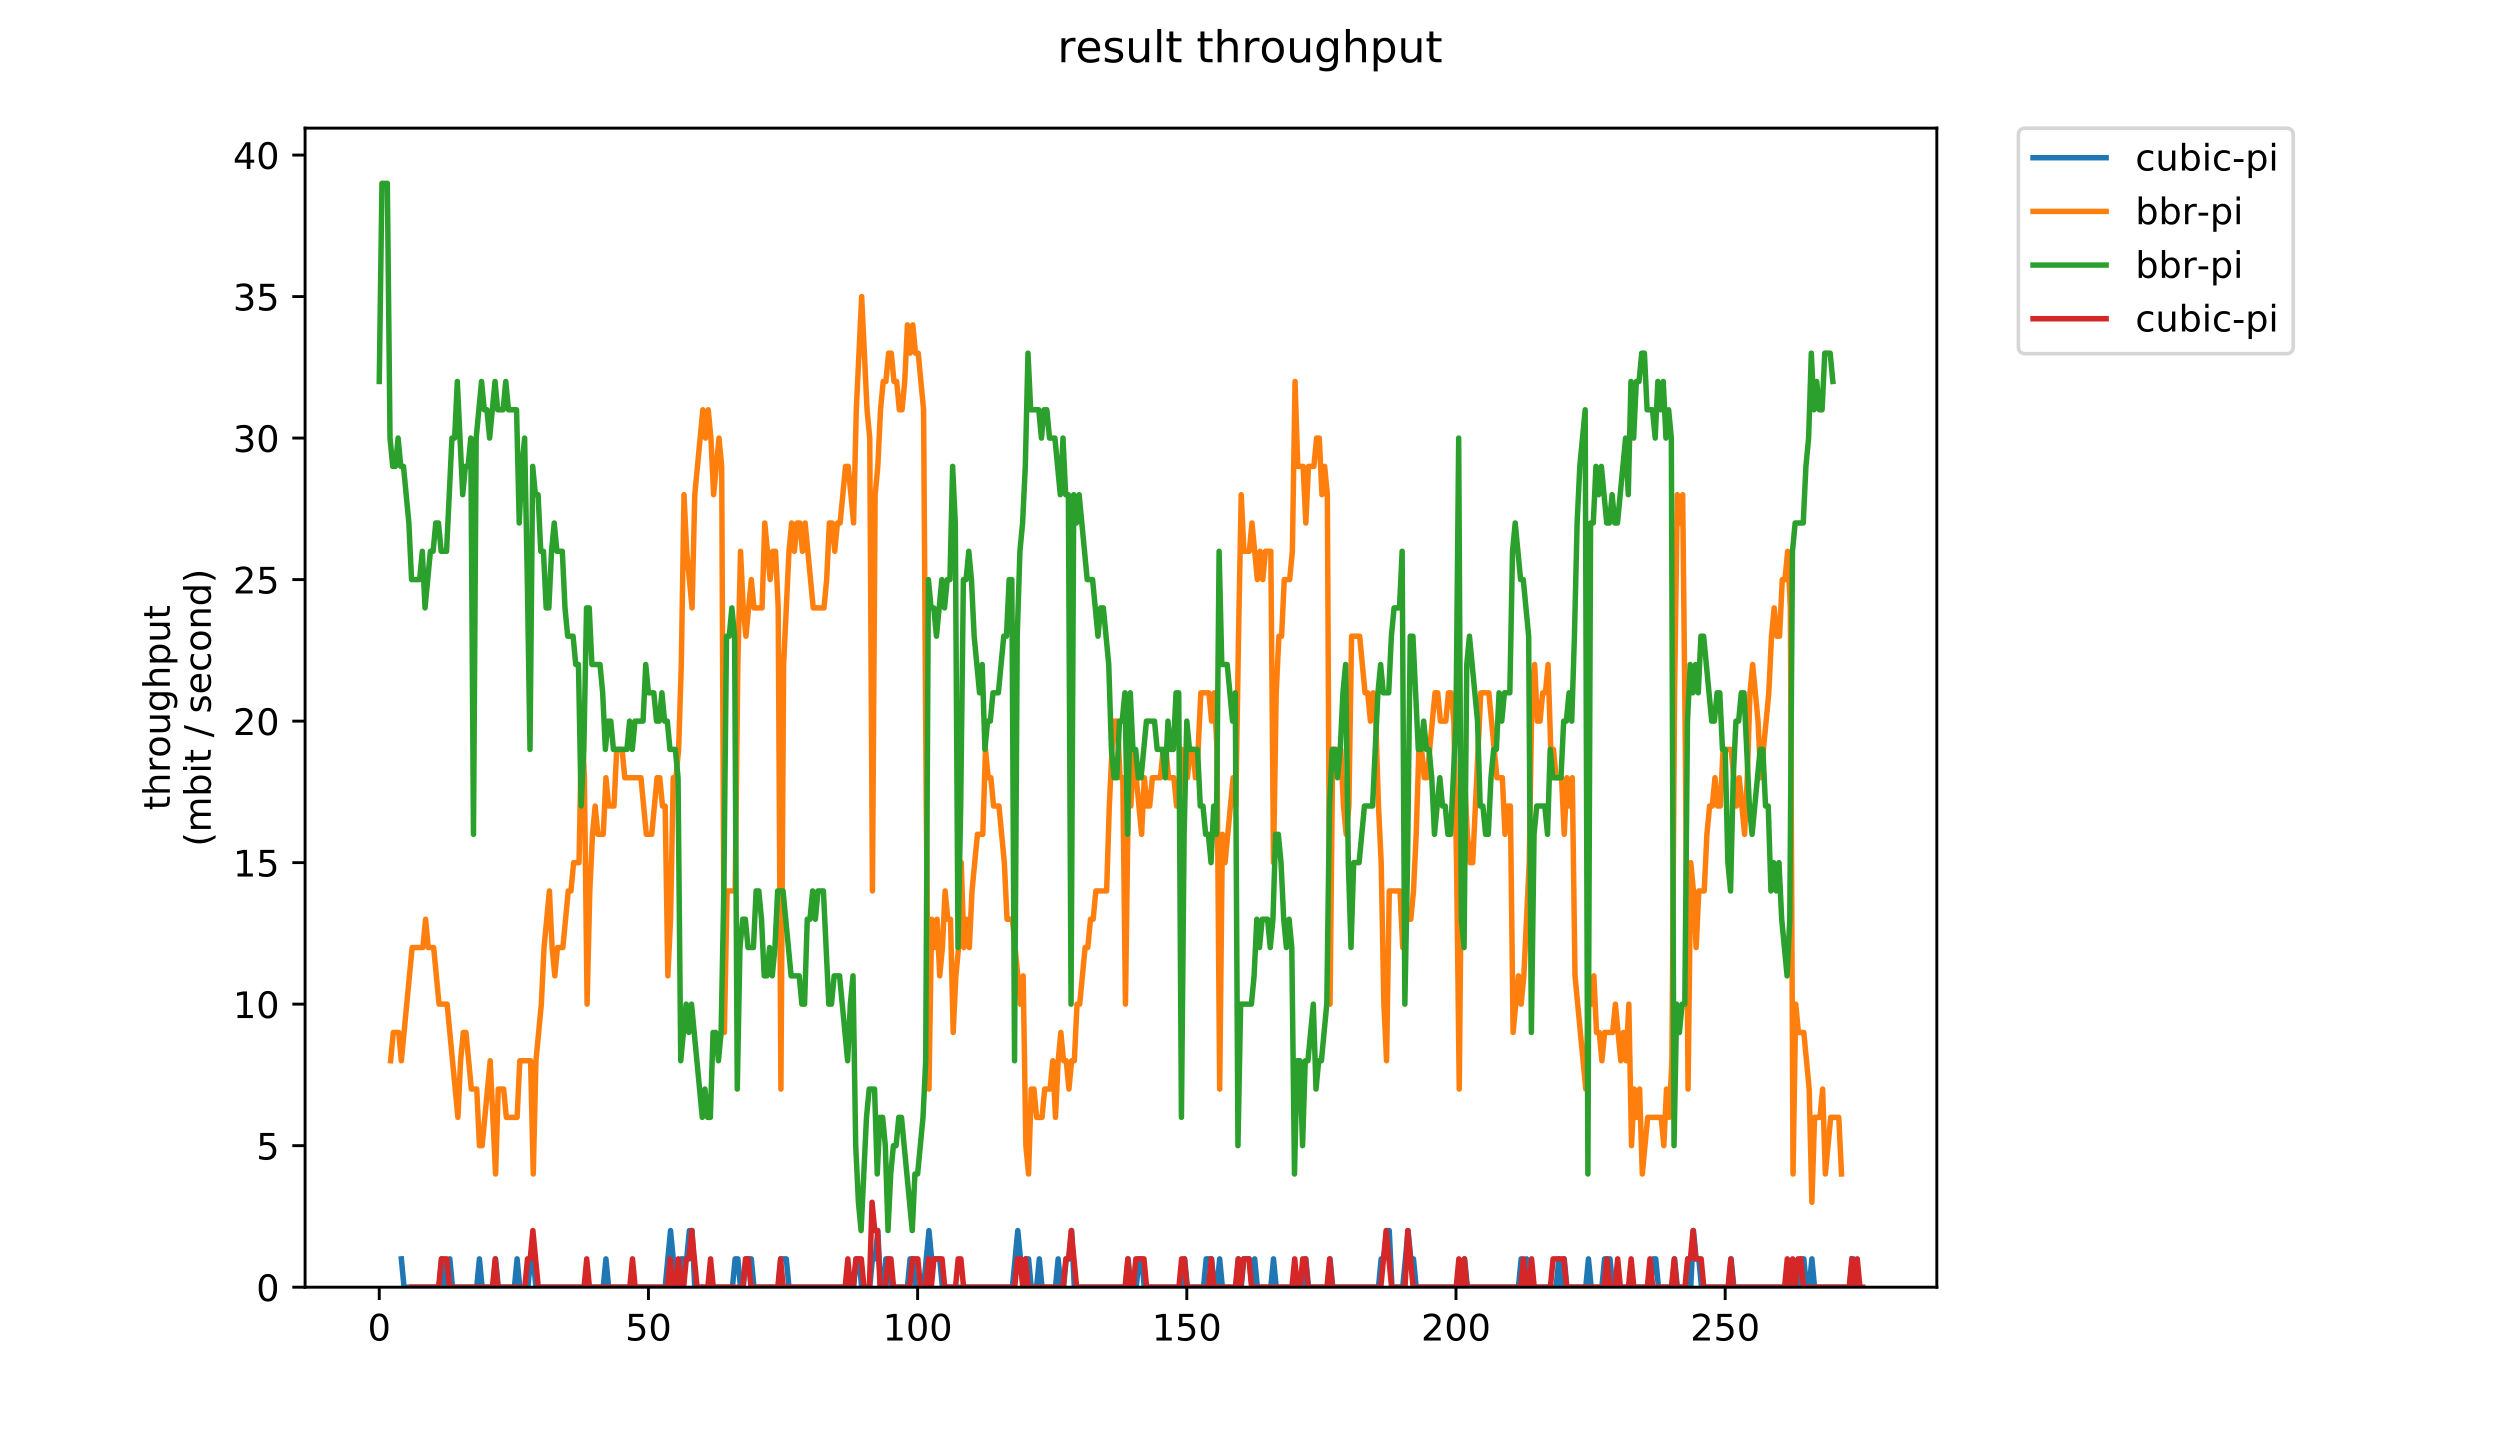 <?xml version="1.0" encoding="utf-8" standalone="no"?>
<!DOCTYPE svg PUBLIC "-//W3C//DTD SVG 1.1//EN"
  "http://www.w3.org/Graphics/SVG/1.1/DTD/svg11.dtd">
<!-- Created with matplotlib (https://matplotlib.org/) -->
<svg height="396pt" version="1.1" viewBox="0 0 684 396" width="684pt" xmlns="http://www.w3.org/2000/svg" xmlns:xlink="http://www.w3.org/1999/xlink">
 <defs>
  <style type="text/css">
*{stroke-linecap:butt;stroke-linejoin:round;}
  </style>
 </defs>
 <g id="figure_1">
  <g id="patch_1">
   <path d="M 0 396 
L 684 396 
L 684 0 
L 0 0 
z
" style="fill:#ffffff;"/>
  </g>
  <g id="axes_1">
   <g id="patch_2">
    <path d="M 83.472 352.174 
L 529.913 352.174 
L 529.913 35.062 
L 83.472 35.062 
z
" style="fill:#ffffff;"/>
   </g>
   <g id="matplotlib.axis_1">
    <g id="xtick_1">
     <g id="line2d_1">
      <defs>
       <path d="M 0 0 
L 0 3.5 
" id="m3a0076badf" style="stroke:#000000;stroke-width:0.8;"/>
      </defs>
      <g>
       <use style="stroke:#000000;stroke-width:0.8;" x="103.765" xlink:href="#m3a0076badf" y="352.174"/>
      </g>
     </g>
     <g id="text_1">
      <!-- 0 -->
      <defs>
       <path d="M 31.781 66.406 
Q 24.172 66.406 20.328 58.906 
Q 16.5 51.422 16.5 36.375 
Q 16.5 21.391 20.328 13.891 
Q 24.172 6.391 31.781 6.391 
Q 39.453 6.391 43.281 13.891 
Q 47.125 21.391 47.125 36.375 
Q 47.125 51.422 43.281 58.906 
Q 39.453 66.406 31.781 66.406 
z
M 31.781 74.219 
Q 44.047 74.219 50.516 64.516 
Q 56.984 54.828 56.984 36.375 
Q 56.984 17.969 50.516 8.266 
Q 44.047 -1.422 31.781 -1.422 
Q 19.531 -1.422 13.062 8.266 
Q 6.594 17.969 6.594 36.375 
Q 6.594 54.828 13.062 64.516 
Q 19.531 74.219 31.781 74.219 
z
" id="DejaVuSans-48"/>
      </defs>
      <g transform="translate(100.584 366.773)scale(0.1 -0.1)">
       <use xlink:href="#DejaVuSans-48"/>
      </g>
     </g>
    </g>
    <g id="xtick_2">
     <g id="line2d_2">
      <g>
       <use style="stroke:#000000;stroke-width:0.8;" x="177.413" xlink:href="#m3a0076badf" y="352.174"/>
      </g>
     </g>
     <g id="text_2">
      <!-- 50 -->
      <defs>
       <path d="M 10.797 72.906 
L 49.516 72.906 
L 49.516 64.594 
L 19.828 64.594 
L 19.828 46.734 
Q 21.969 47.469 24.109 47.828 
Q 26.266 48.188 28.422 48.188 
Q 40.625 48.188 47.75 41.5 
Q 54.891 34.812 54.891 23.391 
Q 54.891 11.625 47.562 5.094 
Q 40.234 -1.422 26.906 -1.422 
Q 22.312 -1.422 17.547 -0.641 
Q 12.797 0.141 7.719 1.703 
L 7.719 11.625 
Q 12.109 9.234 16.797 8.062 
Q 21.484 6.891 26.703 6.891 
Q 35.156 6.891 40.078 11.328 
Q 45.016 15.766 45.016 23.391 
Q 45.016 31 40.078 35.438 
Q 35.156 39.891 26.703 39.891 
Q 22.75 39.891 18.812 39.016 
Q 14.891 38.141 10.797 36.281 
z
" id="DejaVuSans-53"/>
      </defs>
      <g transform="translate(171.051 366.773)scale(0.1 -0.1)">
       <use xlink:href="#DejaVuSans-53"/>
       <use x="63.623" xlink:href="#DejaVuSans-48"/>
      </g>
     </g>
    </g>
    <g id="xtick_3">
     <g id="line2d_3">
      <g>
       <use style="stroke:#000000;stroke-width:0.8;" x="251.062" xlink:href="#m3a0076badf" y="352.174"/>
      </g>
     </g>
     <g id="text_3">
      <!-- 100 -->
      <defs>
       <path d="M 12.406 8.297 
L 28.516 8.297 
L 28.516 63.922 
L 10.984 60.406 
L 10.984 69.391 
L 28.422 72.906 
L 38.281 72.906 
L 38.281 8.297 
L 54.391 8.297 
L 54.391 0 
L 12.406 0 
z
" id="DejaVuSans-49"/>
      </defs>
      <g transform="translate(241.518 366.773)scale(0.1 -0.1)">
       <use xlink:href="#DejaVuSans-49"/>
       <use x="63.623" xlink:href="#DejaVuSans-48"/>
       <use x="127.246" xlink:href="#DejaVuSans-48"/>
      </g>
     </g>
    </g>
    <g id="xtick_4">
     <g id="line2d_4">
      <g>
       <use style="stroke:#000000;stroke-width:0.8;" x="324.71" xlink:href="#m3a0076badf" y="352.174"/>
      </g>
     </g>
     <g id="text_4">
      <!-- 150 -->
      <g transform="translate(315.166 366.773)scale(0.1 -0.1)">
       <use xlink:href="#DejaVuSans-49"/>
       <use x="63.623" xlink:href="#DejaVuSans-53"/>
       <use x="127.246" xlink:href="#DejaVuSans-48"/>
      </g>
     </g>
    </g>
    <g id="xtick_5">
     <g id="line2d_5">
      <g>
       <use style="stroke:#000000;stroke-width:0.8;" x="398.358" xlink:href="#m3a0076badf" y="352.174"/>
      </g>
     </g>
     <g id="text_5">
      <!-- 200 -->
      <defs>
       <path d="M 19.188 8.297 
L 53.609 8.297 
L 53.609 0 
L 7.328 0 
L 7.328 8.297 
Q 12.938 14.109 22.625 23.891 
Q 32.328 33.688 34.812 36.531 
Q 39.547 41.844 41.422 45.531 
Q 43.312 49.219 43.312 52.781 
Q 43.312 58.594 39.234 62.25 
Q 35.156 65.922 28.609 65.922 
Q 23.969 65.922 18.812 64.312 
Q 13.672 62.703 7.812 59.422 
L 7.812 69.391 
Q 13.766 71.781 18.938 73 
Q 24.125 74.219 28.422 74.219 
Q 39.75 74.219 46.484 68.547 
Q 53.219 62.891 53.219 53.422 
Q 53.219 48.922 51.531 44.891 
Q 49.859 40.875 45.406 35.406 
Q 44.188 33.984 37.641 27.219 
Q 31.109 20.453 19.188 8.297 
z
" id="DejaVuSans-50"/>
      </defs>
      <g transform="translate(388.815 366.773)scale(0.1 -0.1)">
       <use xlink:href="#DejaVuSans-50"/>
       <use x="63.623" xlink:href="#DejaVuSans-48"/>
       <use x="127.246" xlink:href="#DejaVuSans-48"/>
      </g>
     </g>
    </g>
    <g id="xtick_6">
     <g id="line2d_6">
      <g>
       <use style="stroke:#000000;stroke-width:0.8;" x="472.007" xlink:href="#m3a0076badf" y="352.174"/>
      </g>
     </g>
     <g id="text_6">
      <!-- 250 -->
      <g transform="translate(462.463 366.773)scale(0.1 -0.1)">
       <use xlink:href="#DejaVuSans-50"/>
       <use x="63.623" xlink:href="#DejaVuSans-53"/>
       <use x="127.246" xlink:href="#DejaVuSans-48"/>
      </g>
     </g>
    </g>
   </g>
   <g id="matplotlib.axis_2">
    <g id="ytick_1">
     <g id="line2d_7">
      <defs>
       <path d="M 0 0 
L -3.5 0 
" id="mbedf38d974" style="stroke:#000000;stroke-width:0.8;"/>
      </defs>
      <g>
       <use style="stroke:#000000;stroke-width:0.8;" x="83.472" xlink:href="#mbedf38d974" y="352.174"/>
      </g>
     </g>
     <g id="text_7">
      <!-- 0 -->
      <g transform="translate(70.11 355.973)scale(0.1 -0.1)">
       <use xlink:href="#DejaVuSans-48"/>
      </g>
     </g>
    </g>
    <g id="ytick_2">
     <g id="line2d_8">
      <g>
       <use style="stroke:#000000;stroke-width:0.8;" x="83.472" xlink:href="#mbedf38d974" y="313.455"/>
      </g>
     </g>
     <g id="text_8">
      <!-- 5 -->
      <g transform="translate(70.11 317.254)scale(0.1 -0.1)">
       <use xlink:href="#DejaVuSans-53"/>
      </g>
     </g>
    </g>
    <g id="ytick_3">
     <g id="line2d_9">
      <g>
       <use style="stroke:#000000;stroke-width:0.8;" x="83.472" xlink:href="#mbedf38d974" y="274.735"/>
      </g>
     </g>
     <g id="text_9">
      <!-- 10 -->
      <g transform="translate(63.747 278.535)scale(0.1 -0.1)">
       <use xlink:href="#DejaVuSans-49"/>
       <use x="63.623" xlink:href="#DejaVuSans-48"/>
      </g>
     </g>
    </g>
    <g id="ytick_4">
     <g id="line2d_10">
      <g>
       <use style="stroke:#000000;stroke-width:0.8;" x="83.472" xlink:href="#mbedf38d974" y="236.016"/>
      </g>
     </g>
     <g id="text_10">
      <!-- 15 -->
      <g transform="translate(63.747 239.815)scale(0.1 -0.1)">
       <use xlink:href="#DejaVuSans-49"/>
       <use x="63.623" xlink:href="#DejaVuSans-53"/>
      </g>
     </g>
    </g>
    <g id="ytick_5">
     <g id="line2d_11">
      <g>
       <use style="stroke:#000000;stroke-width:0.8;" x="83.472" xlink:href="#mbedf38d974" y="197.297"/>
      </g>
     </g>
     <g id="text_11">
      <!-- 20 -->
      <g transform="translate(63.747 201.096)scale(0.1 -0.1)">
       <use xlink:href="#DejaVuSans-50"/>
       <use x="63.623" xlink:href="#DejaVuSans-48"/>
      </g>
     </g>
    </g>
    <g id="ytick_6">
     <g id="line2d_12">
      <g>
       <use style="stroke:#000000;stroke-width:0.8;" x="83.472" xlink:href="#mbedf38d974" y="158.577"/>
      </g>
     </g>
     <g id="text_12">
      <!-- 25 -->
      <g transform="translate(63.747 162.377)scale(0.1 -0.1)">
       <use xlink:href="#DejaVuSans-50"/>
       <use x="63.623" xlink:href="#DejaVuSans-53"/>
      </g>
     </g>
    </g>
    <g id="ytick_7">
     <g id="line2d_13">
      <g>
       <use style="stroke:#000000;stroke-width:0.8;" x="83.472" xlink:href="#mbedf38d974" y="119.858"/>
      </g>
     </g>
     <g id="text_13">
      <!-- 30 -->
      <defs>
       <path d="M 40.578 39.312 
Q 47.656 37.797 51.625 33 
Q 55.609 28.219 55.609 21.188 
Q 55.609 10.406 48.188 4.484 
Q 40.766 -1.422 27.094 -1.422 
Q 22.516 -1.422 17.656 -0.516 
Q 12.797 0.391 7.625 2.203 
L 7.625 11.719 
Q 11.719 9.328 16.594 8.109 
Q 21.484 6.891 26.812 6.891 
Q 36.078 6.891 40.938 10.547 
Q 45.797 14.203 45.797 21.188 
Q 45.797 27.641 41.281 31.266 
Q 36.766 34.906 28.719 34.906 
L 20.219 34.906 
L 20.219 43.016 
L 29.109 43.016 
Q 36.375 43.016 40.234 45.922 
Q 44.094 48.828 44.094 54.297 
Q 44.094 59.906 40.109 62.906 
Q 36.141 65.922 28.719 65.922 
Q 24.656 65.922 20.016 65.031 
Q 15.375 64.156 9.812 62.312 
L 9.812 71.094 
Q 15.438 72.656 20.344 73.438 
Q 25.25 74.219 29.594 74.219 
Q 40.828 74.219 47.359 69.109 
Q 53.906 64.016 53.906 55.328 
Q 53.906 49.266 50.438 45.094 
Q 46.969 40.922 40.578 39.312 
z
" id="DejaVuSans-51"/>
      </defs>
      <g transform="translate(63.747 123.657)scale(0.1 -0.1)">
       <use xlink:href="#DejaVuSans-51"/>
       <use x="63.623" xlink:href="#DejaVuSans-48"/>
      </g>
     </g>
    </g>
    <g id="ytick_8">
     <g id="line2d_14">
      <g>
       <use style="stroke:#000000;stroke-width:0.8;" x="83.472" xlink:href="#mbedf38d974" y="81.139"/>
      </g>
     </g>
     <g id="text_14">
      <!-- 35 -->
      <g transform="translate(63.747 84.938)scale(0.1 -0.1)">
       <use xlink:href="#DejaVuSans-51"/>
       <use x="63.623" xlink:href="#DejaVuSans-53"/>
      </g>
     </g>
    </g>
    <g id="ytick_9">
     <g id="line2d_15">
      <g>
       <use style="stroke:#000000;stroke-width:0.8;" x="83.472" xlink:href="#mbedf38d974" y="42.419"/>
      </g>
     </g>
     <g id="text_15">
      <!-- 40 -->
      <defs>
       <path d="M 37.797 64.312 
L 12.891 25.391 
L 37.797 25.391 
z
M 35.203 72.906 
L 47.609 72.906 
L 47.609 25.391 
L 58.016 25.391 
L 58.016 17.188 
L 47.609 17.188 
L 47.609 0 
L 37.797 0 
L 37.797 17.188 
L 4.891 17.188 
L 4.891 26.703 
z
" id="DejaVuSans-52"/>
      </defs>
      <g transform="translate(63.747 46.218)scale(0.1 -0.1)">
       <use xlink:href="#DejaVuSans-52"/>
       <use x="63.623" xlink:href="#DejaVuSans-48"/>
      </g>
     </g>
    </g>
    <g id="text_16">
     <!-- throughput -->
     <defs>
      <path d="M 18.312 70.219 
L 18.312 54.688 
L 36.812 54.688 
L 36.812 47.703 
L 18.312 47.703 
L 18.312 18.016 
Q 18.312 11.328 20.141 9.422 
Q 21.969 7.516 27.594 7.516 
L 36.812 7.516 
L 36.812 0 
L 27.594 0 
Q 17.188 0 13.234 3.875 
Q 9.281 7.766 9.281 18.016 
L 9.281 47.703 
L 2.688 47.703 
L 2.688 54.688 
L 9.281 54.688 
L 9.281 70.219 
z
" id="DejaVuSans-116"/>
      <path d="M 54.891 33.016 
L 54.891 0 
L 45.906 0 
L 45.906 32.719 
Q 45.906 40.484 42.875 44.328 
Q 39.844 48.188 33.797 48.188 
Q 26.516 48.188 22.312 43.547 
Q 18.109 38.922 18.109 30.906 
L 18.109 0 
L 9.078 0 
L 9.078 75.984 
L 18.109 75.984 
L 18.109 46.188 
Q 21.344 51.125 25.703 53.562 
Q 30.078 56 35.797 56 
Q 45.219 56 50.047 50.172 
Q 54.891 44.344 54.891 33.016 
z
" id="DejaVuSans-104"/>
      <path d="M 41.109 46.297 
Q 39.594 47.172 37.812 47.578 
Q 36.031 48 33.891 48 
Q 26.266 48 22.188 43.047 
Q 18.109 38.094 18.109 28.812 
L 18.109 0 
L 9.078 0 
L 9.078 54.688 
L 18.109 54.688 
L 18.109 46.188 
Q 20.953 51.172 25.484 53.578 
Q 30.031 56 36.531 56 
Q 37.453 56 38.578 55.875 
Q 39.703 55.766 41.062 55.516 
z
" id="DejaVuSans-114"/>
      <path d="M 30.609 48.391 
Q 23.391 48.391 19.188 42.75 
Q 14.984 37.109 14.984 27.297 
Q 14.984 17.484 19.156 11.844 
Q 23.344 6.203 30.609 6.203 
Q 37.797 6.203 41.984 11.859 
Q 46.188 17.531 46.188 27.297 
Q 46.188 37.016 41.984 42.703 
Q 37.797 48.391 30.609 48.391 
z
M 30.609 56 
Q 42.328 56 49.016 48.375 
Q 55.719 40.766 55.719 27.297 
Q 55.719 13.875 49.016 6.219 
Q 42.328 -1.422 30.609 -1.422 
Q 18.844 -1.422 12.172 6.219 
Q 5.516 13.875 5.516 27.297 
Q 5.516 40.766 12.172 48.375 
Q 18.844 56 30.609 56 
z
" id="DejaVuSans-111"/>
      <path d="M 8.5 21.578 
L 8.5 54.688 
L 17.484 54.688 
L 17.484 21.922 
Q 17.484 14.156 20.5 10.266 
Q 23.531 6.391 29.594 6.391 
Q 36.859 6.391 41.078 11.031 
Q 45.312 15.672 45.312 23.688 
L 45.312 54.688 
L 54.297 54.688 
L 54.297 0 
L 45.312 0 
L 45.312 8.406 
Q 42.047 3.422 37.719 1 
Q 33.406 -1.422 27.688 -1.422 
Q 18.266 -1.422 13.375 4.438 
Q 8.5 10.297 8.5 21.578 
z
M 31.109 56 
z
" id="DejaVuSans-117"/>
      <path d="M 45.406 27.984 
Q 45.406 37.75 41.375 43.109 
Q 37.359 48.484 30.078 48.484 
Q 22.859 48.484 18.828 43.109 
Q 14.797 37.75 14.797 27.984 
Q 14.797 18.266 18.828 12.891 
Q 22.859 7.516 30.078 7.516 
Q 37.359 7.516 41.375 12.891 
Q 45.406 18.266 45.406 27.984 
z
M 54.391 6.781 
Q 54.391 -7.172 48.188 -13.984 
Q 42 -20.797 29.203 -20.797 
Q 24.469 -20.797 20.266 -20.094 
Q 16.062 -19.391 12.109 -17.922 
L 12.109 -9.188 
Q 16.062 -11.328 19.922 -12.344 
Q 23.781 -13.375 27.781 -13.375 
Q 36.625 -13.375 41.016 -8.766 
Q 45.406 -4.156 45.406 5.172 
L 45.406 9.625 
Q 42.625 4.781 38.281 2.391 
Q 33.938 0 27.875 0 
Q 17.828 0 11.672 7.656 
Q 5.516 15.328 5.516 27.984 
Q 5.516 40.672 11.672 48.328 
Q 17.828 56 27.875 56 
Q 33.938 56 38.281 53.609 
Q 42.625 51.219 45.406 46.391 
L 45.406 54.688 
L 54.391 54.688 
z
" id="DejaVuSans-103"/>
      <path d="M 18.109 8.203 
L 18.109 -20.797 
L 9.078 -20.797 
L 9.078 54.688 
L 18.109 54.688 
L 18.109 46.391 
Q 20.953 51.266 25.266 53.625 
Q 29.594 56 35.594 56 
Q 45.562 56 51.781 48.094 
Q 58.016 40.188 58.016 27.297 
Q 58.016 14.406 51.781 6.484 
Q 45.562 -1.422 35.594 -1.422 
Q 29.594 -1.422 25.266 0.953 
Q 20.953 3.328 18.109 8.203 
z
M 48.688 27.297 
Q 48.688 37.203 44.609 42.844 
Q 40.531 48.484 33.406 48.484 
Q 26.266 48.484 22.188 42.844 
Q 18.109 37.203 18.109 27.297 
Q 18.109 17.391 22.188 11.75 
Q 26.266 6.109 33.406 6.109 
Q 40.531 6.109 44.609 11.75 
Q 48.688 17.391 48.688 27.297 
z
" id="DejaVuSans-112"/>
     </defs>
     <g transform="translate(46.47 221.675)rotate(-90)scale(0.1 -0.1)">
      <use xlink:href="#DejaVuSans-116"/>
      <use x="39.209" xlink:href="#DejaVuSans-104"/>
      <use x="102.588" xlink:href="#DejaVuSans-114"/>
      <use x="143.67" xlink:href="#DejaVuSans-111"/>
      <use x="204.852" xlink:href="#DejaVuSans-117"/>
      <use x="268.23" xlink:href="#DejaVuSans-103"/>
      <use x="331.707" xlink:href="#DejaVuSans-104"/>
      <use x="395.086" xlink:href="#DejaVuSans-112"/>
      <use x="458.562" xlink:href="#DejaVuSans-117"/>
      <use x="521.941" xlink:href="#DejaVuSans-116"/>
     </g>
     <!-- (mbit / second) -->
     <defs>
      <path d="M 31 75.875 
Q 24.469 64.656 21.281 53.656 
Q 18.109 42.672 18.109 31.391 
Q 18.109 20.125 21.312 9.062 
Q 24.516 -2 31 -13.188 
L 23.188 -13.188 
Q 15.875 -1.703 12.234 9.375 
Q 8.594 20.453 8.594 31.391 
Q 8.594 42.281 12.203 53.312 
Q 15.828 64.359 23.188 75.875 
z
" id="DejaVuSans-40"/>
      <path d="M 52 44.188 
Q 55.375 50.25 60.062 53.125 
Q 64.75 56 71.094 56 
Q 79.641 56 84.281 50.016 
Q 88.922 44.047 88.922 33.016 
L 88.922 0 
L 79.891 0 
L 79.891 32.719 
Q 79.891 40.578 77.094 44.375 
Q 74.312 48.188 68.609 48.188 
Q 61.625 48.188 57.562 43.547 
Q 53.516 38.922 53.516 30.906 
L 53.516 0 
L 44.484 0 
L 44.484 32.719 
Q 44.484 40.625 41.703 44.406 
Q 38.922 48.188 33.109 48.188 
Q 26.219 48.188 22.156 43.531 
Q 18.109 38.875 18.109 30.906 
L 18.109 0 
L 9.078 0 
L 9.078 54.688 
L 18.109 54.688 
L 18.109 46.188 
Q 21.188 51.219 25.484 53.609 
Q 29.781 56 35.688 56 
Q 41.656 56 45.828 52.969 
Q 50 49.953 52 44.188 
z
" id="DejaVuSans-109"/>
      <path d="M 48.688 27.297 
Q 48.688 37.203 44.609 42.844 
Q 40.531 48.484 33.406 48.484 
Q 26.266 48.484 22.188 42.844 
Q 18.109 37.203 18.109 27.297 
Q 18.109 17.391 22.188 11.75 
Q 26.266 6.109 33.406 6.109 
Q 40.531 6.109 44.609 11.75 
Q 48.688 17.391 48.688 27.297 
z
M 18.109 46.391 
Q 20.953 51.266 25.266 53.625 
Q 29.594 56 35.594 56 
Q 45.562 56 51.781 48.094 
Q 58.016 40.188 58.016 27.297 
Q 58.016 14.406 51.781 6.484 
Q 45.562 -1.422 35.594 -1.422 
Q 29.594 -1.422 25.266 0.953 
Q 20.953 3.328 18.109 8.203 
L 18.109 0 
L 9.078 0 
L 9.078 75.984 
L 18.109 75.984 
z
" id="DejaVuSans-98"/>
      <path d="M 9.422 54.688 
L 18.406 54.688 
L 18.406 0 
L 9.422 0 
z
M 9.422 75.984 
L 18.406 75.984 
L 18.406 64.594 
L 9.422 64.594 
z
" id="DejaVuSans-105"/>
      <path id="DejaVuSans-32"/>
      <path d="M 25.391 72.906 
L 33.688 72.906 
L 8.297 -9.281 
L 0 -9.281 
z
" id="DejaVuSans-47"/>
      <path d="M 44.281 53.078 
L 44.281 44.578 
Q 40.484 46.531 36.375 47.5 
Q 32.281 48.484 27.875 48.484 
Q 21.188 48.484 17.844 46.438 
Q 14.5 44.391 14.5 40.281 
Q 14.5 37.156 16.891 35.375 
Q 19.281 33.594 26.516 31.984 
L 29.594 31.297 
Q 39.156 29.25 43.188 25.516 
Q 47.219 21.781 47.219 15.094 
Q 47.219 7.469 41.188 3.016 
Q 35.156 -1.422 24.609 -1.422 
Q 20.219 -1.422 15.453 -0.562 
Q 10.688 0.297 5.422 2 
L 5.422 11.281 
Q 10.406 8.688 15.234 7.391 
Q 20.062 6.109 24.812 6.109 
Q 31.156 6.109 34.562 8.281 
Q 37.984 10.453 37.984 14.406 
Q 37.984 18.062 35.516 20.016 
Q 33.062 21.969 24.703 23.781 
L 21.578 24.516 
Q 13.234 26.266 9.516 29.906 
Q 5.812 33.547 5.812 39.891 
Q 5.812 47.609 11.281 51.797 
Q 16.75 56 26.812 56 
Q 31.781 56 36.172 55.266 
Q 40.578 54.547 44.281 53.078 
z
" id="DejaVuSans-115"/>
      <path d="M 56.203 29.594 
L 56.203 25.203 
L 14.891 25.203 
Q 15.484 15.922 20.484 11.062 
Q 25.484 6.203 34.422 6.203 
Q 39.594 6.203 44.453 7.469 
Q 49.312 8.734 54.109 11.281 
L 54.109 2.781 
Q 49.266 0.734 44.188 -0.344 
Q 39.109 -1.422 33.891 -1.422 
Q 20.797 -1.422 13.156 6.188 
Q 5.516 13.812 5.516 26.812 
Q 5.516 40.234 12.766 48.109 
Q 20.016 56 32.328 56 
Q 43.359 56 49.781 48.891 
Q 56.203 41.797 56.203 29.594 
z
M 47.219 32.234 
Q 47.125 39.594 43.094 43.984 
Q 39.062 48.391 32.422 48.391 
Q 24.906 48.391 20.391 44.141 
Q 15.875 39.891 15.188 32.172 
z
" id="DejaVuSans-101"/>
      <path d="M 48.781 52.594 
L 48.781 44.188 
Q 44.969 46.297 41.141 47.344 
Q 37.312 48.391 33.406 48.391 
Q 24.656 48.391 19.812 42.844 
Q 14.984 37.312 14.984 27.297 
Q 14.984 17.281 19.812 11.734 
Q 24.656 6.203 33.406 6.203 
Q 37.312 6.203 41.141 7.25 
Q 44.969 8.297 48.781 10.406 
L 48.781 2.094 
Q 45.016 0.344 40.984 -0.531 
Q 36.969 -1.422 32.422 -1.422 
Q 20.062 -1.422 12.781 6.344 
Q 5.516 14.109 5.516 27.297 
Q 5.516 40.672 12.859 48.328 
Q 20.219 56 33.016 56 
Q 37.156 56 41.109 55.141 
Q 45.062 54.297 48.781 52.594 
z
" id="DejaVuSans-99"/>
      <path d="M 54.891 33.016 
L 54.891 0 
L 45.906 0 
L 45.906 32.719 
Q 45.906 40.484 42.875 44.328 
Q 39.844 48.188 33.797 48.188 
Q 26.516 48.188 22.312 43.547 
Q 18.109 38.922 18.109 30.906 
L 18.109 0 
L 9.078 0 
L 9.078 54.688 
L 18.109 54.688 
L 18.109 46.188 
Q 21.344 51.125 25.703 53.562 
Q 30.078 56 35.797 56 
Q 45.219 56 50.047 50.172 
Q 54.891 44.344 54.891 33.016 
z
" id="DejaVuSans-110"/>
      <path d="M 45.406 46.391 
L 45.406 75.984 
L 54.391 75.984 
L 54.391 0 
L 45.406 0 
L 45.406 8.203 
Q 42.578 3.328 38.25 0.953 
Q 33.938 -1.422 27.875 -1.422 
Q 17.969 -1.422 11.734 6.484 
Q 5.516 14.406 5.516 27.297 
Q 5.516 40.188 11.734 48.094 
Q 17.969 56 27.875 56 
Q 33.938 56 38.25 53.625 
Q 42.578 51.266 45.406 46.391 
z
M 14.797 27.297 
Q 14.797 17.391 18.875 11.75 
Q 22.953 6.109 30.078 6.109 
Q 37.203 6.109 41.297 11.75 
Q 45.406 17.391 45.406 27.297 
Q 45.406 37.203 41.297 42.844 
Q 37.203 48.484 30.078 48.484 
Q 22.953 48.484 18.875 42.844 
Q 14.797 37.203 14.797 27.297 
z
" id="DejaVuSans-100"/>
      <path d="M 8.016 75.875 
L 15.828 75.875 
Q 23.141 64.359 26.781 53.312 
Q 30.422 42.281 30.422 31.391 
Q 30.422 20.453 26.781 9.375 
Q 23.141 -1.703 15.828 -13.188 
L 8.016 -13.188 
Q 14.5 -2 17.703 9.062 
Q 20.906 20.125 20.906 31.391 
Q 20.906 42.672 17.703 53.656 
Q 14.5 64.656 8.016 75.875 
z
" id="DejaVuSans-41"/>
     </defs>
     <g transform="translate(57.668 231.609)rotate(-90)scale(0.1 -0.1)">
      <use xlink:href="#DejaVuSans-40"/>
      <use x="39.014" xlink:href="#DejaVuSans-109"/>
      <use x="136.426" xlink:href="#DejaVuSans-98"/>
      <use x="199.902" xlink:href="#DejaVuSans-105"/>
      <use x="227.686" xlink:href="#DejaVuSans-116"/>
      <use x="266.895" xlink:href="#DejaVuSans-32"/>
      <use x="298.682" xlink:href="#DejaVuSans-47"/>
      <use x="332.373" xlink:href="#DejaVuSans-32"/>
      <use x="364.16" xlink:href="#DejaVuSans-115"/>
      <use x="416.26" xlink:href="#DejaVuSans-101"/>
      <use x="477.783" xlink:href="#DejaVuSans-99"/>
      <use x="532.764" xlink:href="#DejaVuSans-111"/>
      <use x="593.945" xlink:href="#DejaVuSans-110"/>
      <use x="657.324" xlink:href="#DejaVuSans-100"/>
      <use x="720.801" xlink:href="#DejaVuSans-41"/>
     </g>
    </g>
   </g>
   <g id="line2d_16">
    <path clip-path="url(#pf579f0a83e)" d="M 109.81 344.43 
L 110.547 352.174 
L 120.121 352.174 
L 120.857 344.43 
L 121.594 352.174 
L 122.33 352.174 
L 123.067 344.43 
L 123.803 352.174 
L 130.432 352.174 
L 131.168 344.43 
L 131.905 352.174 
L 134.851 352.174 
L 135.587 344.43 
L 136.324 352.174 
L 140.742 352.174 
L 141.479 344.43 
L 142.215 352.174 
L 144.425 352.174 
L 145.161 344.43 
L 145.898 344.43 
L 146.634 352.174 
L 165.046 352.174 
L 165.783 344.43 
L 166.519 352.174 
L 181.985 352.174 
L 183.458 336.686 
L 184.931 352.174 
L 185.668 352.174 
L 186.404 344.43 
L 187.877 344.43 
L 188.614 336.686 
L 189.35 336.686 
L 190.087 352.174 
L 200.398 352.174 
L 201.134 344.43 
L 201.871 344.43 
L 202.607 352.174 
L 203.343 352.174 
L 204.08 344.43 
L 205.553 344.43 
L 206.289 352.174 
L 212.918 352.174 
L 213.654 344.43 
L 215.127 344.43 
L 215.864 352.174 
L 233.539 352.174 
L 234.276 344.43 
L 235.012 344.43 
L 235.749 352.174 
L 237.958 352.174 
L 238.695 344.43 
L 239.431 344.43 
L 240.168 336.686 
L 240.904 352.174 
L 241.641 352.174 
L 242.377 344.43 
L 243.114 344.43 
L 243.85 352.174 
L 248.269 352.174 
L 249.005 344.43 
L 249.742 344.43 
L 250.478 352.174 
L 252.688 352.174 
L 254.161 336.686 
L 254.897 344.43 
L 257.107 344.43 
L 257.843 352.174 
L 276.992 352.174 
L 278.465 336.686 
L 279.938 352.174 
L 280.674 344.43 
L 281.411 344.43 
L 282.147 352.174 
L 283.62 352.174 
L 284.357 344.43 
L 285.093 352.174 
L 288.776 352.174 
L 289.512 344.43 
L 290.248 352.174 
L 290.985 352.174 
L 291.721 344.43 
L 292.458 344.43 
L 293.194 336.686 
L 293.931 352.174 
L 307.924 352.174 
L 308.661 344.43 
L 309.397 352.174 
L 310.87 352.174 
L 311.606 344.43 
L 312.343 344.43 
L 313.079 352.174 
L 323.39 352.174 
L 324.127 344.43 
L 324.863 352.174 
L 329.282 352.174 
L 330.019 344.43 
L 331.492 344.43 
L 332.228 352.174 
L 332.964 352.174 
L 333.701 344.43 
L 334.437 352.174 
L 338.12 352.174 
L 338.856 344.43 
L 339.593 352.174 
L 340.329 344.43 
L 341.802 344.43 
L 342.539 352.174 
L 343.275 344.43 
L 344.012 352.174 
L 347.694 352.174 
L 348.431 344.43 
L 349.167 352.174 
L 356.532 352.174 
L 357.268 344.43 
L 358.005 352.174 
L 363.16 352.174 
L 363.897 344.43 
L 364.633 352.174 
L 377.153 352.174 
L 377.89 344.43 
L 378.626 344.43 
L 379.363 336.686 
L 380.099 336.686 
L 380.836 352.174 
L 383.782 352.174 
L 385.255 336.686 
L 385.991 344.43 
L 386.728 344.43 
L 387.464 352.174 
L 399.984 352.174 
L 400.721 344.43 
L 401.457 352.174 
L 415.451 352.174 
L 416.187 344.43 
L 416.924 352.174 
L 417.66 344.43 
L 418.396 352.174 
L 425.761 352.174 
L 426.498 344.43 
L 427.234 352.174 
L 427.971 344.43 
L 428.707 352.174 
L 433.863 352.174 
L 434.599 344.43 
L 435.336 352.174 
L 438.282 352.174 
L 439.018 344.43 
L 440.491 344.43 
L 441.227 352.174 
L 451.538 352.174 
L 452.275 344.43 
L 453.011 344.43 
L 453.748 352.174 
L 457.43 352.174 
L 458.167 344.43 
L 458.903 352.174 
L 461.113 352.174 
L 461.849 344.43 
L 462.585 352.174 
L 463.322 336.686 
L 464.058 344.43 
L 464.795 344.43 
L 465.531 352.174 
L 472.896 352.174 
L 473.633 344.43 
L 474.369 352.174 
L 492.045 352.174 
L 492.781 344.43 
L 493.518 344.43 
L 494.254 352.174 
L 494.991 352.174 
L 495.727 344.43 
L 496.464 352.174 
L 506.038 352.174 
L 506.774 344.43 
L 506.774 344.43 
" style="fill:none;stroke:#1f77b4;stroke-linecap:square;stroke-width:1.5;"/>
   </g>
   <g id="line2d_17">
    <path clip-path="url(#pf579f0a83e)" d="M 106.867 290.223 
L 107.604 282.479 
L 109.077 282.479 
L 109.813 290.223 
L 112.759 259.248 
L 115.705 259.248 
L 116.441 251.504 
L 117.178 259.248 
L 118.651 259.248 
L 120.124 274.735 
L 122.333 274.735 
L 125.279 305.711 
L 126.016 290.223 
L 126.752 282.479 
L 127.489 282.479 
L 128.962 297.967 
L 130.435 297.967 
L 131.171 313.455 
L 131.908 313.455 
L 134.117 290.223 
L 135.59 321.199 
L 136.326 297.967 
L 137.799 297.967 
L 138.536 305.711 
L 141.482 305.711 
L 142.218 290.223 
L 145.164 290.223 
L 145.901 321.199 
L 146.637 290.223 
L 148.11 274.735 
L 148.847 259.248 
L 150.32 243.76 
L 151.056 259.248 
L 151.793 266.992 
L 152.529 259.248 
L 154.002 259.248 
L 155.475 243.76 
L 156.212 243.76 
L 156.948 236.016 
L 158.421 236.016 
L 159.157 197.297 
L 159.894 212.784 
L 160.63 274.735 
L 161.367 243.76 
L 162.103 228.272 
L 162.84 220.528 
L 163.576 228.272 
L 165.049 228.272 
L 165.786 212.784 
L 166.522 220.528 
L 167.995 220.528 
L 168.732 205.041 
L 170.205 205.041 
L 170.941 212.784 
L 175.36 212.784 
L 176.833 228.272 
L 178.306 228.272 
L 179.779 212.784 
L 180.515 212.784 
L 181.252 220.528 
L 181.988 220.528 
L 182.725 266.992 
L 183.461 251.504 
L 184.198 212.784 
L 184.934 212.784 
L 185.671 205.041 
L 186.407 181.809 
L 187.144 135.346 
L 187.88 150.833 
L 189.353 166.321 
L 190.09 135.346 
L 192.299 112.114 
L 193.036 119.858 
L 193.772 112.114 
L 194.509 119.858 
L 195.245 135.346 
L 196.718 119.858 
L 197.455 127.602 
L 198.191 282.479 
L 198.928 243.76 
L 201.137 243.76 
L 201.873 181.809 
L 202.61 150.833 
L 203.346 166.321 
L 204.083 174.065 
L 205.556 158.577 
L 206.292 166.321 
L 208.502 166.321 
L 209.238 143.09 
L 210.711 158.577 
L 211.448 150.833 
L 212.184 150.833 
L 212.921 166.321 
L 213.657 297.967 
L 214.394 181.809 
L 215.867 150.833 
L 216.603 143.09 
L 217.34 150.833 
L 218.076 143.09 
L 218.813 143.09 
L 219.549 150.833 
L 220.286 143.09 
L 222.495 166.321 
L 225.441 166.321 
L 226.177 158.577 
L 226.914 143.09 
L 227.65 143.09 
L 228.387 150.833 
L 229.123 143.09 
L 229.86 143.09 
L 231.333 127.602 
L 232.069 127.602 
L 233.542 143.09 
L 234.279 112.114 
L 235.752 81.139 
L 237.225 112.114 
L 237.961 119.858 
L 238.698 243.76 
L 239.434 135.346 
L 240.171 127.602 
L 240.907 112.114 
L 241.644 104.37 
L 242.38 104.37 
L 243.117 96.626 
L 243.853 96.626 
L 244.589 104.37 
L 245.326 104.37 
L 246.062 112.114 
L 246.799 112.114 
L 247.535 104.37 
L 248.272 88.882 
L 249.008 96.626 
L 249.745 88.882 
L 250.481 96.626 
L 251.218 96.626 
L 252.691 112.114 
L 253.427 220.528 
L 254.164 297.967 
L 254.9 251.504 
L 255.637 259.248 
L 256.373 251.504 
L 257.11 266.992 
L 257.846 259.248 
L 258.583 243.76 
L 259.319 251.504 
L 260.056 251.504 
L 260.792 282.479 
L 261.529 266.992 
L 262.265 259.248 
L 263.002 236.016 
L 263.738 259.248 
L 264.475 251.504 
L 265.211 259.248 
L 265.947 243.76 
L 267.42 228.272 
L 268.893 228.272 
L 269.63 205.041 
L 270.366 212.784 
L 271.103 212.784 
L 271.839 220.528 
L 273.312 220.528 
L 274.785 236.016 
L 275.522 251.504 
L 276.995 251.504 
L 279.204 274.735 
L 279.941 266.992 
L 280.677 313.455 
L 281.414 321.199 
L 282.15 297.967 
L 282.887 297.967 
L 283.623 305.711 
L 285.096 305.711 
L 285.833 297.967 
L 287.305 297.967 
L 288.042 290.223 
L 288.778 305.711 
L 289.515 290.223 
L 290.251 282.479 
L 290.988 290.223 
L 291.724 290.223 
L 292.461 297.967 
L 293.197 290.223 
L 293.934 290.223 
L 294.67 274.735 
L 295.407 274.735 
L 296.88 259.248 
L 297.616 259.248 
L 298.353 251.504 
L 299.089 251.504 
L 299.826 243.76 
L 302.772 243.76 
L 303.508 220.528 
L 304.245 205.041 
L 304.981 197.297 
L 305.718 197.297 
L 306.454 212.784 
L 307.191 212.784 
L 307.927 274.735 
L 308.663 220.528 
L 309.4 220.528 
L 310.136 205.041 
L 312.346 228.272 
L 313.082 212.784 
L 313.819 220.528 
L 314.555 220.528 
L 315.292 212.784 
L 317.501 212.784 
L 318.238 205.041 
L 318.974 205.041 
L 319.711 212.784 
L 321.184 212.784 
L 321.92 220.528 
L 322.657 220.528 
L 323.393 205.041 
L 324.13 212.784 
L 324.866 212.784 
L 325.603 205.041 
L 326.339 205.041 
L 327.076 212.784 
L 327.812 205.041 
L 328.549 189.553 
L 330.758 189.553 
L 331.494 197.297 
L 332.231 189.553 
L 332.967 205.041 
L 333.704 297.967 
L 334.44 228.272 
L 335.177 236.016 
L 337.386 212.784 
L 338.123 220.528 
L 338.859 174.065 
L 339.596 135.346 
L 340.332 150.833 
L 341.805 150.833 
L 342.542 143.09 
L 344.015 158.577 
L 344.751 150.833 
L 345.488 158.577 
L 346.224 150.833 
L 347.697 150.833 
L 348.434 236.016 
L 349.17 189.553 
L 349.907 174.065 
L 350.643 174.065 
L 351.379 158.577 
L 352.852 158.577 
L 353.589 150.833 
L 354.325 104.37 
L 355.062 127.602 
L 356.535 127.602 
L 357.271 143.09 
L 358.008 127.602 
L 359.481 127.602 
L 360.217 119.858 
L 360.954 119.858 
L 361.69 135.346 
L 362.427 127.602 
L 363.163 135.346 
L 363.9 274.735 
L 364.636 205.041 
L 366.846 205.041 
L 367.582 220.528 
L 368.319 228.272 
L 369.055 220.528 
L 369.792 174.065 
L 372.001 174.065 
L 373.474 189.553 
L 374.21 189.553 
L 374.947 197.297 
L 375.683 189.553 
L 376.42 197.297 
L 377.156 220.528 
L 377.893 236.016 
L 378.629 274.735 
L 379.366 290.223 
L 380.102 243.76 
L 383.048 243.76 
L 383.785 259.248 
L 384.521 251.504 
L 385.994 251.504 
L 386.731 243.76 
L 387.467 228.272 
L 388.204 205.041 
L 388.94 205.041 
L 389.677 212.784 
L 390.413 212.784 
L 392.623 189.553 
L 393.359 189.553 
L 394.096 197.297 
L 395.568 197.297 
L 396.305 189.553 
L 397.041 189.553 
L 397.778 197.297 
L 398.514 236.016 
L 399.251 297.967 
L 399.987 220.528 
L 400.724 212.784 
L 401.46 228.272 
L 402.197 236.016 
L 402.933 236.016 
L 405.143 189.553 
L 407.352 189.553 
L 409.562 212.784 
L 411.035 212.784 
L 411.771 228.272 
L 412.508 220.528 
L 413.244 220.528 
L 413.981 282.479 
L 415.454 266.992 
L 416.19 274.735 
L 416.926 266.992 
L 418.399 236.016 
L 419.136 189.553 
L 419.872 181.809 
L 420.609 197.297 
L 421.345 197.297 
L 422.082 189.553 
L 422.818 189.553 
L 423.555 181.809 
L 424.291 205.041 
L 425.028 205.041 
L 425.764 212.784 
L 427.237 212.784 
L 427.974 228.272 
L 428.71 212.784 
L 429.447 220.528 
L 430.183 212.784 
L 430.92 266.992 
L 433.866 297.967 
L 434.602 274.735 
L 435.339 274.735 
L 436.075 266.992 
L 436.812 282.479 
L 437.548 282.479 
L 438.284 290.223 
L 439.021 282.479 
L 441.23 282.479 
L 441.967 274.735 
L 443.44 290.223 
L 444.176 282.479 
L 444.913 290.223 
L 445.649 274.735 
L 446.386 313.455 
L 447.122 297.967 
L 447.859 305.711 
L 448.595 297.967 
L 449.332 321.199 
L 450.805 305.711 
L 454.487 305.711 
L 455.224 313.455 
L 455.96 297.967 
L 456.697 305.711 
L 457.433 290.223 
L 458.17 189.553 
L 458.906 135.346 
L 459.642 143.09 
L 460.379 135.346 
L 461.115 205.041 
L 461.852 297.967 
L 462.588 236.016 
L 463.325 243.76 
L 464.061 259.248 
L 464.798 243.76 
L 466.271 243.76 
L 467.007 228.272 
L 467.744 220.528 
L 468.48 220.528 
L 469.217 212.784 
L 469.953 220.528 
L 470.69 220.528 
L 471.426 205.041 
L 473.636 205.041 
L 475.109 220.528 
L 475.845 212.784 
L 477.318 228.272 
L 478.055 212.784 
L 478.791 189.553 
L 479.528 181.809 
L 481 197.297 
L 481.737 212.784 
L 483.946 189.553 
L 484.683 174.065 
L 485.419 166.321 
L 486.156 174.065 
L 486.892 174.065 
L 487.629 158.577 
L 488.365 158.577 
L 489.102 150.833 
L 489.838 166.321 
L 490.575 321.199 
L 491.311 274.735 
L 492.048 282.479 
L 493.521 282.479 
L 494.994 297.967 
L 495.73 328.943 
L 496.467 305.711 
L 497.94 305.711 
L 498.676 297.967 
L 499.413 321.199 
L 500.886 305.711 
L 503.095 305.711 
L 503.831 321.199 
L 503.831 321.199 
" style="fill:none;stroke:#ff7f0e;stroke-linecap:square;stroke-width:1.5;"/>
   </g>
   <g id="line2d_18">
    <path clip-path="url(#pf579f0a83e)" d="M 103.765 104.37 
L 104.502 50.163 
L 105.975 50.163 
L 106.711 119.858 
L 107.448 127.602 
L 108.184 127.602 
L 108.92 119.858 
L 109.657 127.602 
L 110.393 127.602 
L 111.866 143.09 
L 112.603 158.577 
L 114.812 158.577 
L 115.549 150.833 
L 116.285 166.321 
L 117.758 150.833 
L 118.495 150.833 
L 119.231 143.09 
L 119.968 143.09 
L 120.704 150.833 
L 122.177 150.833 
L 123.65 119.858 
L 124.387 119.858 
L 125.123 104.37 
L 126.596 135.346 
L 127.333 127.602 
L 128.069 127.602 
L 128.806 119.858 
L 129.542 228.272 
L 130.278 119.858 
L 131.751 104.37 
L 132.488 112.114 
L 133.224 112.114 
L 133.961 119.858 
L 135.434 104.37 
L 136.17 112.114 
L 137.643 112.114 
L 138.38 104.37 
L 139.116 112.114 
L 141.326 112.114 
L 142.062 143.09 
L 142.799 127.602 
L 143.535 119.858 
L 144.272 158.577 
L 145.008 205.041 
L 145.745 127.602 
L 146.481 135.346 
L 147.218 135.346 
L 147.954 150.833 
L 148.691 150.833 
L 149.427 166.321 
L 150.164 166.321 
L 150.9 150.833 
L 151.636 143.09 
L 152.373 150.833 
L 153.846 150.833 
L 154.582 166.321 
L 155.319 174.065 
L 156.792 174.065 
L 157.528 181.809 
L 158.265 181.809 
L 159.001 220.528 
L 159.738 205.041 
L 160.474 166.321 
L 161.211 166.321 
L 161.947 181.809 
L 164.157 181.809 
L 164.893 189.553 
L 165.63 205.041 
L 166.366 197.297 
L 167.103 197.297 
L 167.839 205.041 
L 171.522 205.041 
L 172.258 197.297 
L 172.994 205.041 
L 173.731 197.297 
L 175.94 197.297 
L 176.677 181.809 
L 177.413 189.553 
L 178.886 189.553 
L 179.623 197.297 
L 180.359 197.297 
L 181.096 189.553 
L 181.832 197.297 
L 182.569 197.297 
L 183.305 205.041 
L 184.778 205.041 
L 185.515 212.784 
L 186.251 290.223 
L 187.724 274.735 
L 188.461 282.479 
L 189.197 274.735 
L 192.143 305.711 
L 192.88 297.967 
L 193.616 305.711 
L 194.352 305.711 
L 195.089 282.479 
L 195.825 282.479 
L 196.562 290.223 
L 197.298 282.479 
L 198.035 243.76 
L 198.771 174.065 
L 199.508 174.065 
L 200.244 166.321 
L 200.981 174.065 
L 201.717 297.967 
L 202.454 259.248 
L 203.19 251.504 
L 203.927 251.504 
L 204.663 259.248 
L 206.136 259.248 
L 206.873 243.76 
L 207.609 243.76 
L 208.346 251.504 
L 209.082 266.992 
L 209.819 266.992 
L 210.555 259.248 
L 211.292 266.992 
L 212.028 259.248 
L 212.765 243.76 
L 214.238 243.76 
L 216.447 266.992 
L 218.656 266.992 
L 219.393 274.735 
L 220.129 274.735 
L 220.866 251.504 
L 221.602 251.504 
L 222.339 243.76 
L 223.075 251.504 
L 223.812 243.76 
L 225.285 243.76 
L 226.758 274.735 
L 227.494 274.735 
L 228.231 266.992 
L 229.704 266.992 
L 231.913 290.223 
L 232.65 274.735 
L 233.386 266.992 
L 234.123 313.455 
L 234.859 328.943 
L 235.596 336.686 
L 237.069 305.711 
L 237.805 297.967 
L 239.278 297.967 
L 240.014 321.199 
L 240.751 305.711 
L 241.487 305.711 
L 242.224 313.455 
L 242.96 336.686 
L 243.697 321.199 
L 244.433 313.455 
L 245.17 313.455 
L 245.906 305.711 
L 246.643 305.711 
L 249.589 336.686 
L 250.325 321.199 
L 251.062 321.199 
L 252.535 305.711 
L 253.271 290.223 
L 254.008 158.577 
L 254.744 166.321 
L 255.481 166.321 
L 256.217 174.065 
L 257.69 158.577 
L 258.427 166.321 
L 259.163 158.577 
L 259.899 158.577 
L 260.636 127.602 
L 261.372 143.09 
L 262.109 259.248 
L 262.845 220.528 
L 263.582 158.577 
L 264.318 158.577 
L 265.055 150.833 
L 265.791 158.577 
L 266.528 174.065 
L 268.001 189.553 
L 268.737 181.809 
L 269.474 205.041 
L 270.21 197.297 
L 270.947 197.297 
L 271.683 189.553 
L 273.156 189.553 
L 274.629 174.065 
L 275.366 174.065 
L 276.102 158.577 
L 276.839 158.577 
L 277.575 290.223 
L 278.312 174.065 
L 279.048 150.833 
L 279.785 143.09 
L 280.521 127.602 
L 281.257 96.626 
L 281.994 112.114 
L 284.203 112.114 
L 284.94 119.858 
L 285.676 112.114 
L 286.413 112.114 
L 287.149 119.858 
L 288.622 119.858 
L 290.095 135.346 
L 290.832 119.858 
L 291.568 135.346 
L 292.305 135.346 
L 293.041 274.735 
L 293.778 135.346 
L 294.514 143.09 
L 295.251 135.346 
L 297.46 158.577 
L 298.933 158.577 
L 300.406 174.065 
L 301.143 166.321 
L 301.879 166.321 
L 303.352 181.809 
L 304.088 205.041 
L 304.825 212.784 
L 305.561 212.784 
L 306.298 197.297 
L 307.034 197.297 
L 307.771 189.553 
L 308.507 228.272 
L 309.244 189.553 
L 309.98 205.041 
L 310.717 205.041 
L 311.453 212.784 
L 312.19 212.784 
L 313.663 197.297 
L 315.872 197.297 
L 316.609 205.041 
L 318.082 205.041 
L 318.818 212.784 
L 319.555 197.297 
L 320.291 205.041 
L 321.028 205.041 
L 321.764 189.553 
L 322.501 189.553 
L 323.237 305.711 
L 323.973 228.272 
L 324.71 197.297 
L 325.446 205.041 
L 327.656 205.041 
L 328.392 220.528 
L 329.129 220.528 
L 329.865 228.272 
L 330.602 228.272 
L 331.338 236.016 
L 332.075 220.528 
L 332.811 228.272 
L 333.548 150.833 
L 334.284 181.809 
L 335.757 181.809 
L 337.23 197.297 
L 337.967 189.553 
L 338.703 313.455 
L 339.44 274.735 
L 342.386 274.735 
L 343.122 266.992 
L 343.859 251.504 
L 344.595 259.248 
L 345.331 251.504 
L 346.804 251.504 
L 347.541 259.248 
L 348.277 251.504 
L 349.014 228.272 
L 349.75 228.272 
L 350.487 236.016 
L 351.223 251.504 
L 351.96 259.248 
L 352.696 251.504 
L 353.433 259.248 
L 354.169 321.199 
L 354.906 290.223 
L 355.642 290.223 
L 356.379 313.455 
L 357.115 290.223 
L 357.852 290.223 
L 359.325 274.735 
L 360.061 297.967 
L 360.798 290.223 
L 361.534 290.223 
L 363.007 274.735 
L 363.744 220.528 
L 364.48 205.041 
L 365.217 205.041 
L 365.953 212.784 
L 366.69 205.041 
L 367.426 189.553 
L 368.162 181.809 
L 368.899 236.016 
L 369.635 259.248 
L 370.372 236.016 
L 371.845 236.016 
L 373.318 220.528 
L 375.527 220.528 
L 377 189.553 
L 377.737 181.809 
L 378.473 189.553 
L 379.946 189.553 
L 380.683 174.065 
L 381.419 166.321 
L 382.892 166.321 
L 383.629 150.833 
L 384.365 274.735 
L 385.102 236.016 
L 385.838 174.065 
L 386.575 174.065 
L 388.048 205.041 
L 388.784 205.041 
L 389.52 197.297 
L 390.257 205.041 
L 390.993 205.041 
L 391.73 212.784 
L 392.466 228.272 
L 393.939 212.784 
L 394.676 220.528 
L 395.412 220.528 
L 396.149 228.272 
L 396.885 228.272 
L 398.358 197.297 
L 399.095 119.858 
L 399.831 251.504 
L 400.568 259.248 
L 401.304 181.809 
L 402.041 174.065 
L 404.25 197.297 
L 404.987 220.528 
L 405.723 220.528 
L 406.46 228.272 
L 407.196 228.272 
L 407.933 212.784 
L 408.669 205.041 
L 409.406 205.041 
L 410.142 189.553 
L 410.878 197.297 
L 411.615 189.553 
L 413.088 189.553 
L 413.824 150.833 
L 414.561 143.09 
L 416.034 158.577 
L 416.77 158.577 
L 418.243 174.065 
L 418.98 282.479 
L 419.716 228.272 
L 420.453 220.528 
L 422.662 220.528 
L 423.399 228.272 
L 424.135 205.041 
L 424.872 212.784 
L 427.081 212.784 
L 427.818 197.297 
L 428.554 197.297 
L 429.291 189.553 
L 430.027 197.297 
L 430.764 174.065 
L 431.5 143.09 
L 432.236 127.602 
L 433.709 112.114 
L 434.446 321.199 
L 435.182 143.09 
L 435.919 143.09 
L 436.655 127.602 
L 437.392 135.346 
L 438.128 127.602 
L 439.601 143.09 
L 440.338 143.09 
L 441.074 135.346 
L 441.811 143.09 
L 442.547 143.09 
L 444.757 119.858 
L 445.493 135.346 
L 446.23 104.37 
L 446.966 119.858 
L 447.703 104.37 
L 448.439 104.37 
L 449.176 96.626 
L 449.912 96.626 
L 450.649 112.114 
L 452.122 112.114 
L 452.858 119.858 
L 453.594 104.37 
L 454.331 112.114 
L 455.067 104.37 
L 455.804 119.858 
L 456.54 112.114 
L 457.277 119.858 
L 458.013 313.455 
L 458.75 274.735 
L 459.486 282.479 
L 460.223 274.735 
L 460.959 274.735 
L 461.696 197.297 
L 462.432 181.809 
L 463.169 189.553 
L 463.905 181.809 
L 464.642 189.553 
L 465.378 174.065 
L 466.115 174.065 
L 468.324 197.297 
L 469.061 197.297 
L 469.797 189.553 
L 470.534 189.553 
L 471.27 205.041 
L 472.007 205.041 
L 472.743 236.016 
L 473.48 243.76 
L 474.216 212.784 
L 474.952 197.297 
L 475.689 197.297 
L 476.425 189.553 
L 477.162 189.553 
L 478.635 220.528 
L 479.371 228.272 
L 481.581 205.041 
L 482.317 205.041 
L 483.054 220.528 
L 483.79 220.528 
L 484.527 243.76 
L 485.263 236.016 
L 486 243.76 
L 486.736 236.016 
L 487.473 251.504 
L 488.946 266.992 
L 489.682 251.504 
L 490.419 150.833 
L 491.155 143.09 
L 493.365 143.09 
L 494.101 127.602 
L 494.838 119.858 
L 495.574 96.626 
L 496.31 112.114 
L 497.047 104.37 
L 497.783 112.114 
L 498.52 112.114 
L 499.256 96.626 
L 500.729 96.626 
L 501.466 104.37 
L 501.466 104.37 
" style="fill:none;stroke:#2ca02c;stroke-linecap:square;stroke-width:1.5;"/>
   </g>
   <g id="line2d_19">
    <path clip-path="url(#pf579f0a83e)" d="M 112.656 352.174 
L 120.021 352.174 
L 120.757 344.43 
L 122.23 344.43 
L 122.967 352.174 
L 134.75 352.174 
L 135.487 344.43 
L 136.223 352.174 
L 143.588 352.174 
L 144.325 344.43 
L 145.061 344.43 
L 145.798 336.686 
L 147.271 352.174 
L 159.791 352.174 
L 160.527 344.43 
L 161.264 352.174 
L 172.311 352.174 
L 173.048 344.43 
L 173.784 352.174 
L 182.622 352.174 
L 183.358 344.43 
L 184.095 352.174 
L 184.831 352.174 
L 185.568 344.43 
L 186.304 352.174 
L 187.041 352.174 
L 187.777 344.43 
L 188.514 344.43 
L 189.25 336.686 
L 190.723 352.174 
L 193.669 352.174 
L 194.406 344.43 
L 195.142 352.174 
L 203.243 352.174 
L 203.98 344.43 
L 204.716 344.43 
L 205.453 352.174 
L 212.818 352.174 
L 213.554 344.43 
L 214.291 352.174 
L 231.23 352.174 
L 231.966 344.43 
L 232.703 352.174 
L 233.439 352.174 
L 234.176 344.43 
L 235.649 344.43 
L 236.385 352.174 
L 237.858 352.174 
L 238.595 328.943 
L 239.331 336.686 
L 240.067 336.686 
L 240.804 352.174 
L 242.277 352.174 
L 243.013 344.43 
L 243.75 344.43 
L 244.486 352.174 
L 248.905 352.174 
L 249.642 344.43 
L 251.115 344.43 
L 251.851 352.174 
L 253.324 352.174 
L 254.061 344.43 
L 254.797 352.174 
L 255.534 344.43 
L 257.743 344.43 
L 258.48 352.174 
L 261.425 352.174 
L 262.162 344.43 
L 262.898 344.43 
L 263.635 352.174 
L 277.628 352.174 
L 278.365 344.43 
L 279.101 344.43 
L 279.838 352.174 
L 280.574 344.43 
L 281.311 352.174 
L 290.885 352.174 
L 291.621 344.43 
L 292.358 344.43 
L 293.094 336.686 
L 294.567 352.174 
L 307.824 352.174 
L 308.56 344.43 
L 309.297 352.174 
L 310.033 352.174 
L 310.77 344.43 
L 312.979 344.43 
L 313.716 352.174 
L 322.554 352.174 
L 323.29 344.43 
L 324.027 344.43 
L 324.763 352.174 
L 330.655 352.174 
L 331.391 344.43 
L 332.128 352.174 
L 338.02 352.174 
L 338.756 344.43 
L 339.493 352.174 
L 340.229 344.43 
L 341.702 344.43 
L 342.439 352.174 
L 353.486 352.174 
L 354.222 344.43 
L 354.959 352.174 
L 355.695 352.174 
L 356.432 344.43 
L 357.168 344.43 
L 357.905 352.174 
L 363.06 352.174 
L 363.797 344.43 
L 364.533 352.174 
L 377.79 352.174 
L 379.263 336.686 
L 380.736 352.174 
L 384.418 352.174 
L 385.155 336.686 
L 386.628 352.174 
L 398.411 352.174 
L 399.148 344.43 
L 399.884 352.174 
L 400.621 344.43 
L 401.357 352.174 
L 416.087 352.174 
L 416.823 344.43 
L 417.56 352.174 
L 418.296 352.174 
L 419.033 344.43 
L 419.769 352.174 
L 424.188 352.174 
L 424.925 344.43 
L 427.871 344.43 
L 428.607 352.174 
L 438.918 352.174 
L 439.654 344.43 
L 440.391 352.174 
L 441.864 352.174 
L 442.6 344.43 
L 443.337 352.174 
L 445.546 352.174 
L 446.283 344.43 
L 447.019 352.174 
L 450.702 352.174 
L 451.438 344.43 
L 452.175 352.174 
L 457.33 352.174 
L 458.066 344.43 
L 458.803 352.174 
L 461.012 352.174 
L 461.749 344.43 
L 462.485 344.43 
L 463.222 336.686 
L 463.958 344.43 
L 465.431 344.43 
L 466.168 352.174 
L 472.796 352.174 
L 473.533 344.43 
L 474.269 352.174 
L 488.262 352.174 
L 488.999 344.43 
L 489.735 352.174 
L 490.472 344.43 
L 491.208 352.174 
L 491.945 344.43 
L 492.681 344.43 
L 493.418 352.174 
L 505.938 352.174 
L 506.674 344.43 
L 507.411 352.174 
L 508.147 344.43 
L 508.884 352.174 
L 509.62 352.174 
L 509.62 352.174 
" style="fill:none;stroke:#d62728;stroke-linecap:square;stroke-width:1.5;"/>
   </g>
   <g id="patch_3">
    <path d="M 83.472 352.174 
L 83.472 35.062 
" style="fill:none;stroke:#000000;stroke-linecap:square;stroke-linejoin:miter;stroke-width:0.8;"/>
   </g>
   <g id="patch_4">
    <path d="M 529.913 352.174 
L 529.913 35.062 
" style="fill:none;stroke:#000000;stroke-linecap:square;stroke-linejoin:miter;stroke-width:0.8;"/>
   </g>
   <g id="patch_5">
    <path d="M 83.472 352.174 
L 529.913 352.174 
" style="fill:none;stroke:#000000;stroke-linecap:square;stroke-linejoin:miter;stroke-width:0.8;"/>
   </g>
   <g id="patch_6">
    <path d="M 83.472 35.062 
L 529.913 35.062 
" style="fill:none;stroke:#000000;stroke-linecap:square;stroke-linejoin:miter;stroke-width:0.8;"/>
   </g>
   <g id="legend_1">
    <g id="patch_7">
     <path d="M 554.235 96.775 
L 625.43 96.775 
Q 627.43 96.775 627.43 94.775 
L 627.43 37.062 
Q 627.43 35.062 625.43 35.062 
L 554.235 35.062 
Q 552.235 35.062 552.235 37.062 
L 552.235 94.775 
Q 552.235 96.775 554.235 96.775 
z
" style="fill:#ffffff;opacity:0.8;stroke:#cccccc;stroke-linejoin:miter;"/>
    </g>
    <g id="line2d_20">
     <path d="M 556.235 43.161 
L 576.235 43.161 
" style="fill:none;stroke:#1f77b4;stroke-linecap:square;stroke-width:1.5;"/>
    </g>
    <g id="line2d_21"/>
    <g id="text_17">
     <!-- cubic-pi -->
     <defs>
      <path d="M 4.891 31.391 
L 31.203 31.391 
L 31.203 23.391 
L 4.891 23.391 
z
" id="DejaVuSans-45"/>
     </defs>
     <g transform="translate(584.235 46.661)scale(0.1 -0.1)">
      <use xlink:href="#DejaVuSans-99"/>
      <use x="54.98" xlink:href="#DejaVuSans-117"/>
      <use x="118.359" xlink:href="#DejaVuSans-98"/>
      <use x="181.836" xlink:href="#DejaVuSans-105"/>
      <use x="209.619" xlink:href="#DejaVuSans-99"/>
      <use x="264.6" xlink:href="#DejaVuSans-45"/>
      <use x="300.684" xlink:href="#DejaVuSans-112"/>
      <use x="364.16" xlink:href="#DejaVuSans-105"/>
     </g>
    </g>
    <g id="line2d_22">
     <path d="M 556.235 57.839 
L 576.235 57.839 
" style="fill:none;stroke:#ff7f0e;stroke-linecap:square;stroke-width:1.5;"/>
    </g>
    <g id="line2d_23"/>
    <g id="text_18">
     <!-- bbr-pi -->
     <g transform="translate(584.235 61.339)scale(0.1 -0.1)">
      <use xlink:href="#DejaVuSans-98"/>
      <use x="63.477" xlink:href="#DejaVuSans-98"/>
      <use x="126.953" xlink:href="#DejaVuSans-114"/>
      <use x="167.973" xlink:href="#DejaVuSans-45"/>
      <use x="204.057" xlink:href="#DejaVuSans-112"/>
      <use x="267.533" xlink:href="#DejaVuSans-105"/>
     </g>
    </g>
    <g id="line2d_24">
     <path d="M 556.235 72.517 
L 576.235 72.517 
" style="fill:none;stroke:#2ca02c;stroke-linecap:square;stroke-width:1.5;"/>
    </g>
    <g id="line2d_25"/>
    <g id="text_19">
     <!-- bbr-pi -->
     <g transform="translate(584.235 76.017)scale(0.1 -0.1)">
      <use xlink:href="#DejaVuSans-98"/>
      <use x="63.477" xlink:href="#DejaVuSans-98"/>
      <use x="126.953" xlink:href="#DejaVuSans-114"/>
      <use x="167.973" xlink:href="#DejaVuSans-45"/>
      <use x="204.057" xlink:href="#DejaVuSans-112"/>
      <use x="267.533" xlink:href="#DejaVuSans-105"/>
     </g>
    </g>
    <g id="line2d_26">
     <path d="M 556.235 87.195 
L 576.235 87.195 
" style="fill:none;stroke:#d62728;stroke-linecap:square;stroke-width:1.5;"/>
    </g>
    <g id="line2d_27"/>
    <g id="text_20">
     <!-- cubic-pi -->
     <g transform="translate(584.235 90.695)scale(0.1 -0.1)">
      <use xlink:href="#DejaVuSans-99"/>
      <use x="54.98" xlink:href="#DejaVuSans-117"/>
      <use x="118.359" xlink:href="#DejaVuSans-98"/>
      <use x="181.836" xlink:href="#DejaVuSans-105"/>
      <use x="209.619" xlink:href="#DejaVuSans-99"/>
      <use x="264.6" xlink:href="#DejaVuSans-45"/>
      <use x="300.684" xlink:href="#DejaVuSans-112"/>
      <use x="364.16" xlink:href="#DejaVuSans-105"/>
     </g>
    </g>
   </g>
  </g>
  <g id="text_21">
   <!-- result throughput -->
   <defs>
    <path d="M 9.422 75.984 
L 18.406 75.984 
L 18.406 0 
L 9.422 0 
z
" id="DejaVuSans-108"/>
   </defs>
   <g transform="translate(289.321 17.038)scale(0.12 -0.12)">
    <use xlink:href="#DejaVuSans-114"/>
    <use x="41.082" xlink:href="#DejaVuSans-101"/>
    <use x="102.605" xlink:href="#DejaVuSans-115"/>
    <use x="154.705" xlink:href="#DejaVuSans-117"/>
    <use x="218.084" xlink:href="#DejaVuSans-108"/>
    <use x="245.867" xlink:href="#DejaVuSans-116"/>
    <use x="285.076" xlink:href="#DejaVuSans-32"/>
    <use x="316.863" xlink:href="#DejaVuSans-116"/>
    <use x="356.072" xlink:href="#DejaVuSans-104"/>
    <use x="419.451" xlink:href="#DejaVuSans-114"/>
    <use x="460.533" xlink:href="#DejaVuSans-111"/>
    <use x="521.715" xlink:href="#DejaVuSans-117"/>
    <use x="585.094" xlink:href="#DejaVuSans-103"/>
    <use x="648.57" xlink:href="#DejaVuSans-104"/>
    <use x="711.949" xlink:href="#DejaVuSans-112"/>
    <use x="775.426" xlink:href="#DejaVuSans-117"/>
    <use x="838.805" xlink:href="#DejaVuSans-116"/>
   </g>
  </g>
 </g>
 <defs>
  <clipPath id="pf579f0a83e">
   <rect height="317.112" width="446.441" x="83.472" y="35.062"/>
  </clipPath>
 </defs>
</svg>
